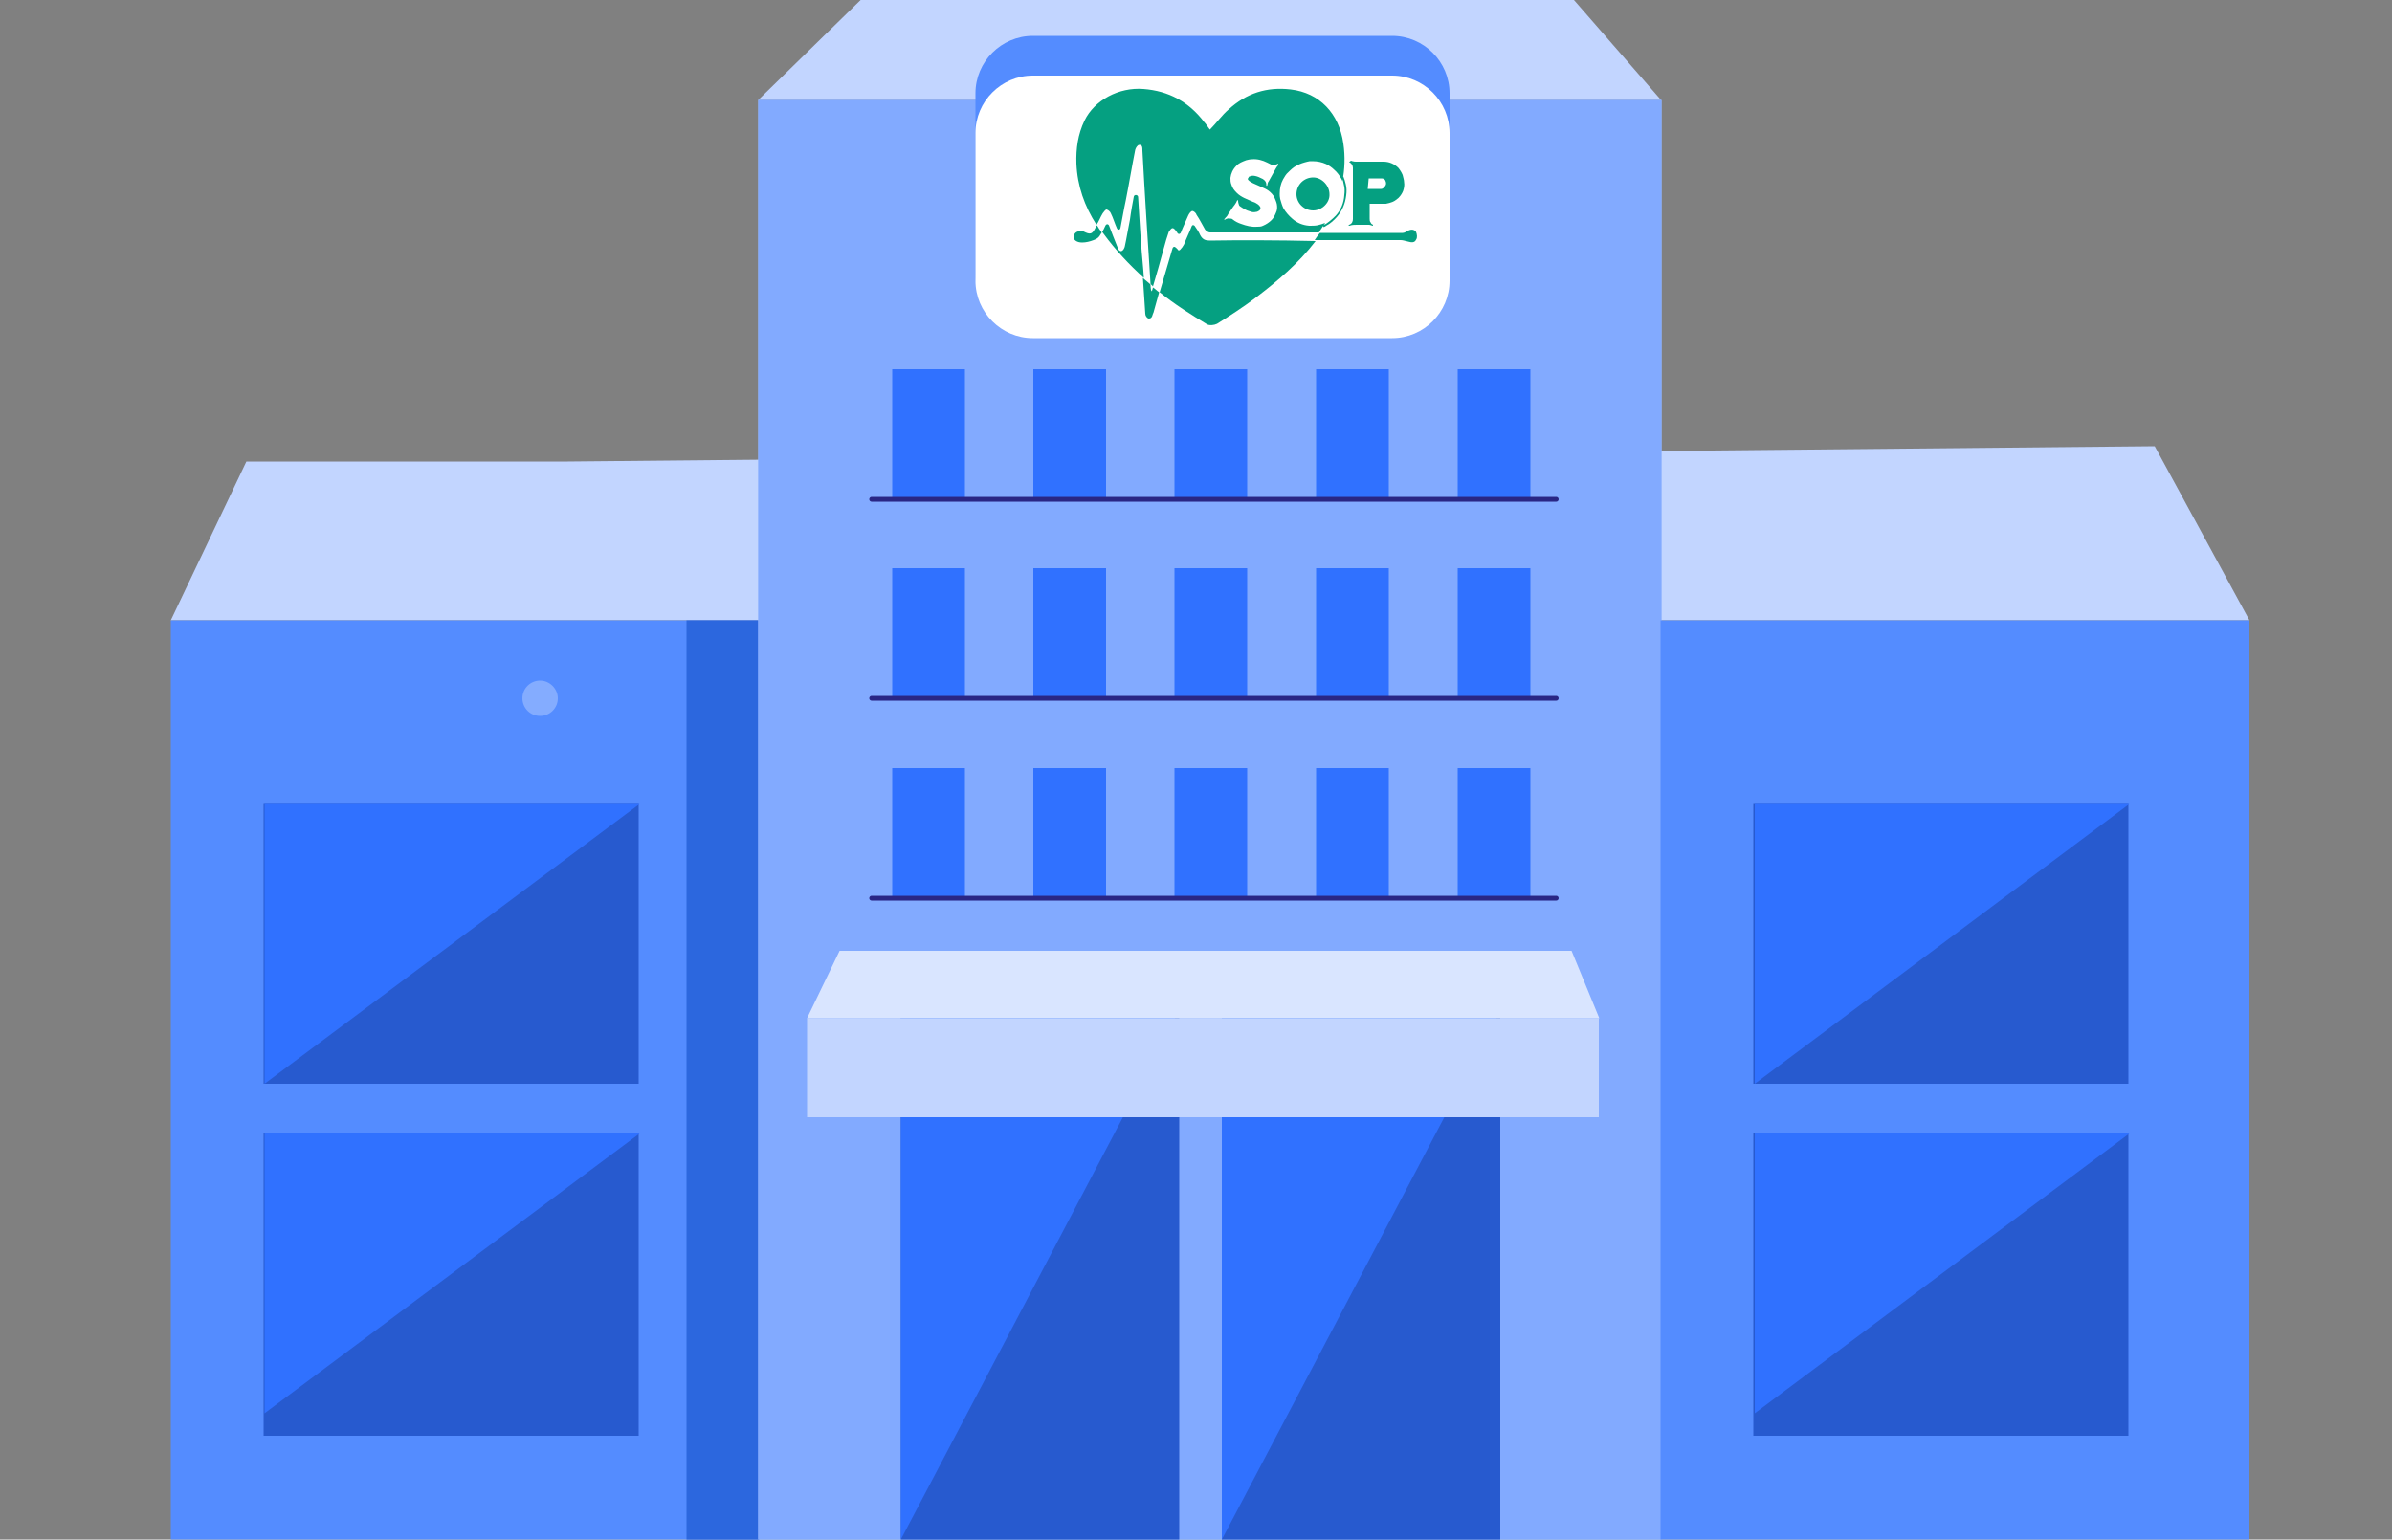 <?xml version="1.0" encoding="utf-8"?>
<!-- Generator: Adobe Illustrator 24.0.2, SVG Export Plug-In . SVG Version: 6.00 Build 0)  -->
<svg version="1.1" id="Layer_1" xmlns="http://www.w3.org/2000/svg" xmlns:xlink="http://www.w3.org/1999/xlink" x="0px" y="0px"
	 viewBox="0 0 500 321.9" style="enable-background:new 0 0 500 321.9;" xml:space="preserve">
<rect x="0" y="0" width="500" height="321.9" fill="#808080" stroke="none"/>
<style type="text/css">
	.st0{fill:none;}
	.st1{fill:#C2D5FF;}
	.st2{fill:#548CFF;}
	.st3{fill:#2C67DE;}
	.st4{fill:#A1BFFF;}
	.st5{fill:#82AAFF;}
	.st6{fill:#275ACF;}
	.st7{fill:#3071FF;}
	.st8{fill:#D9E5FF;}
	.st9{fill:none;stroke:#292685;stroke-linecap:round;stroke-linejoin:round;stroke-miterlimit:10;}
	.st10{opacity:0.28;fill:#FFFFFF;enable-background:new    ;}
	.st11{fill:#FFFFFF;}
	.st12{fill:#05A081;}
</style>
<rect y="-178.1" class="st0" width="500" height="500"/>
<polygon class="st1" points="51.5,96.5 118.7,96.5 450.4,93.3 470.2,129.7 35.7,129.7 "/>
<polygon class="st1" points="347.2,20.9 158.5,20.9 179.9,0 329,0 "/>
<rect x="35.7" y="129.7" class="st2" width="123.1" height="192.2"/>
<rect x="143.5" y="129.7" class="st3" width="15.2" height="192.2"/>
<rect x="158.5" y="20.9" class="st4" width="188.8" height="301"/>
<rect x="158.5" y="20.9" class="st5" width="188.8" height="301"/>
<rect x="55.1" y="237" class="st6" width="78.4" height="63.2"/>
<rect x="55.1" y="168.1" class="st6" width="78.4" height="58.5"/>
<polygon class="st7" points="55.3,226.6 55.3,168.1 133.7,168.1 "/>
<polygon class="st7" points="55.3,295.5 55.3,237 133.7,237 "/>
<rect x="347.1" y="129.7" class="st2" width="123.1" height="192.2"/>
<rect x="366.5" y="237" class="st6" width="78.4" height="63.2"/>
<rect x="366.5" y="168.1" class="st6" width="78.4" height="58.5"/>
<polygon class="st7" points="366.8,226.6 366.8,168.1 445.1,168.1 "/>
<polygon class="st7" points="366.8,295.5 366.8,237 445.1,237 "/>
<rect x="255.4" y="211.2" class="st6" width="58.2" height="110.7"/>
<rect x="188.3" y="211.2" class="st6" width="58.2" height="110.7"/>
<polygon class="st7" points="188.3,321.9 188.3,211.2 246.5,211.2 "/>
<polygon class="st7" points="255.4,321.9 255.4,211.2 313.7,211.2 "/>
<g>
	<g>
		<rect x="304.7" y="160.6" class="st7" width="15.2" height="27.2"/>
		<rect x="275.1" y="160.6" class="st7" width="15.2" height="27.2"/>
		<rect x="245.5" y="160.6" class="st7" width="15.2" height="27.2"/>
		<rect x="216" y="160.6" class="st7" width="15.2" height="27.2"/>
		<rect x="186.5" y="160.6" class="st7" width="15.2" height="27.2"/>
	</g>
</g>
<g>
	<g>
		<rect x="304.7" y="118.8" class="st7" width="15.2" height="27.2"/>
		<rect x="275.1" y="118.8" class="st7" width="15.2" height="27.2"/>
		<rect x="245.5" y="118.8" class="st7" width="15.2" height="27.2"/>
		<rect x="216" y="118.8" class="st7" width="15.2" height="27.2"/>
		<rect x="186.5" y="118.8" class="st7" width="15.2" height="27.2"/>
	</g>
</g>
<polygon class="st8" points="334.3,212.9 168.7,212.9 175.5,198.8 328.5,198.8 "/>
<rect x="168.7" y="212.9" class="st1" width="165.5" height="20.7"/>
<line class="st9" x1="182.2" y1="146" x2="325.3" y2="146"/>
<g>
	<g>
		<rect x="304.7" y="77.2" class="st7" width="15.2" height="27.2"/>
		<rect x="275.1" y="77.2" class="st7" width="15.2" height="27.2"/>
		<rect x="245.5" y="77.2" class="st7" width="15.2" height="27.2"/>
		<rect x="216" y="77.2" class="st7" width="15.2" height="27.2"/>
		<rect x="186.5" y="77.2" class="st7" width="15.2" height="27.2"/>
	</g>
</g>
<line class="st9" x1="182.2" y1="104.4" x2="325.3" y2="104.4"/>
<line class="st9" x1="182.2" y1="187.8" x2="325.3" y2="187.8"/>
<path class="st10" d="M116.6,146c0,2.1-1.7,3.7-3.7,3.7c-2.1,0-3.7-1.7-3.7-3.7c0-2.1,1.7-3.7,3.7-3.7S116.6,144,116.6,146z"/>
<path class="st2" d="M291,69.5h-75.1c-6.6,0-12-5.4-12-12v-38c0-6.6,5.4-12,12-12H291c6.6,0,12,5.4,12,12v38
	C303,64.1,297.6,69.5,291,69.5z"/>
<path class="st11" d="M291,70.7h-75.1c-6.6,0-12-5.4-12-12V27.8c0-6.6,5.4-12,12-12H291c6.6,0,12,5.4,12,12v30.9
	C303,65.3,297.6,70.7,291,70.7z"/>
<g>
	<g>
		<path class="st12" d="M237.9,41.2c0-0.5-0.8-0.6-0.9-0.1c-0.3,1.6-0.6,3.2-0.8,4.8c-0.4,1.9-0.7,3.9-1.1,5.7
			c-0.1,0.3-0.3,0.8-0.7,0.9c-0.4,0.1-0.8-0.5-0.8-0.8c-0.6-1.5-1.2-3-1.8-4.6c-0.2-0.3-0.5-0.3-0.7,0c-0.2,0.5-0.5,1-0.7,1.4
			c0.1,0.2,0.2,0.2,0.3,0.4c2.5,3.4,5.3,6.4,8.4,9.2c0-0.5-0.1-1-0.1-1.5C238.5,51.4,238.2,46.4,237.9,41.2z"/>
		<path class="st12" d="M252.9,50.3c-0.9,0-1.5-0.2-2-1.1c-0.3-0.7-0.7-1.3-1.2-2c-0.2-0.2-0.5-0.2-0.6,0.1
			c-0.5,1.3-1.1,2.5-1.6,3.8c-0.2,0.4-0.5,0.8-0.8,1.1c-0.2,0.2-0.4,0.2-0.5,0s-0.4-0.4-0.5-0.5c-0.2-0.2-0.5-0.1-0.6,0.2l0,0
			c-0.9,3.1-1.8,6.2-2.7,9.2c3.1,2.5,6.4,4.6,9.9,6.7c0.5,0.3,1.5,0.2,2.1-0.1c2.7-1.7,5.5-3.5,8-5.4c4.6-3.5,9-7.2,12.6-11.9
			C266.9,50.2,258.7,50.2,252.9,50.3z"/>
		<path class="st12" d="M230.5,44.6c0.2-0.3,0.6-0.8,0.8-0.8c0.4,0.1,0.8,0.5,0.9,0.8c0.5,1,0.8,2.1,1.3,3.2
			c0.2,0.3,0.6,0.3,0.7-0.1c0.4-2,0.7-3.9,1.1-5.7c0.7-3.5,1.3-7.2,2-10.7c0.1-0.4,0.5-1,0.8-1c0.7-0.1,0.7,0.6,0.7,1.2
			c0.5,9.3,1.1,18.6,1.7,27.9c0.2,0.2,0.4,0.3,0.5,0.5c0.6-2,1.6-5.5,2.3-8.1c0.3-1.1,0.6-2.2,1-3.3c0.2-0.3,0.5-0.8,0.8-0.8
			c0.3,0,0.6,0.4,0.8,0.7c0.1,0.1,0.2,0.2,0.2,0.3c0.2,0.3,0.5,0.3,0.7,0c0.5-1.3,1.1-2.5,1.6-3.7c0.2-0.4,0.5-0.8,0.8-0.9
			c0.3,0,0.8,0.4,0.9,0.8c0.7,1,1.2,2.1,1.8,3.1c0.2,0.3,0.7,0.6,1,0.6c5.9,0,14.6,0,22.8,0c0-0.1,0.1-0.1,0.1-0.2
			c0.4-0.6,0.8-1.2,1.2-1.8c-0.5,0.2-1.1,0.4-1.6,0.5c-0.5,0.1-1.1,0.1-1.7,0.1c-1.4-0.1-2.6-0.6-3.6-1.5c-0.7-0.6-1.3-1.3-1.8-2.1
			c-0.3-0.6-0.5-1.3-0.7-2c-0.1-0.4-0.1-0.8-0.1-1.1c0-1.1,0.2-2.1,0.7-3c0.3-0.5,0.6-1.1,1.1-1.5c0.5-0.5,1.1-1.1,1.8-1.4
			c0.7-0.4,1.4-0.6,2.2-0.8c0.2,0,0.3-0.1,0.5-0.1c0.2,0,0.4,0,0.5,0c1.1,0,2,0.2,2.9,0.6c0.6,0.3,1.2,0.7,1.7,1.2
			c0.6,0.5,1.1,1.2,1.5,1.9c0.1,0.2,0.2,0.4,0.2,0.5c0.5-2.5,0.6-5.2,0.2-7.9c-0.9-6.3-5-10.6-11-11.3c-5-0.6-9.3,0.8-13,4.2
			c-1.4,1.2-2.5,2.8-3.9,4.2c-0.4-0.5-0.8-1.2-1.2-1.6c-3.2-4.2-7.4-6.5-12.7-6.9c-5.1-0.4-10.2,2.3-12.3,6.6
			c-1.4,2.9-1.8,5.9-1.7,9c0.2,4.7,1.7,8.9,4.2,12.8C229.7,46.3,230,45.4,230.5,44.6z M267.2,34.5c-0.2,0.2-0.4,0.5-0.5,0.7
			c-0.3,0.6-0.7,1.2-1,1.8c-0.2,0.3-0.3,0.6-0.5,0.9c-0.2,0.2-0.2,0.5-0.3,0.8v0.1c-0.1,0-0.1,0.1-0.2,0c0,0,0-0.1,0-0.2
			c0-0.4-0.2-0.8-0.5-1c-0.2-0.2-0.3-0.2-0.5-0.3c-0.4-0.2-0.8-0.4-1.3-0.5c-0.4-0.1-0.8-0.1-1.2,0.1c-0.1,0-0.2,0.1-0.2,0.2
			c-0.2,0.2-0.2,0.4-0.1,0.5c0.1,0.1,0.2,0.2,0.2,0.2c0.2,0.2,0.5,0.3,0.8,0.5c0.6,0.3,1.2,0.5,1.8,0.8c0.5,0.2,1.1,0.5,1.5,0.8
			c0.5,0.4,0.9,0.8,1.2,1.4c0.2,0.5,0.4,0.9,0.5,1.4c0.1,0.6,0.1,1.2-0.2,1.8c-0.2,0.5-0.5,1.1-0.9,1.5c-0.5,0.5-1.1,0.9-1.8,1.2
			c-0.4,0.2-0.8,0.2-1.2,0.2c-1.2,0.1-2.3-0.2-3.4-0.6c-0.6-0.2-1.2-0.5-1.7-0.9c-0.2-0.2-0.4-0.2-0.6-0.2c-0.3-0.1-0.7,0-1,0.2
			c0,0-0.1,0-0.1,0.1l0,0c0,0-0.1-0.1-0.1-0.2c0.2-0.1,0.2-0.2,0.2-0.2c0.2-0.2,0.5-0.5,0.6-0.8c0.5-0.7,0.9-1.4,1.4-2
			c0.2-0.3,0.4-0.6,0.5-0.9l0,0c0.1,0,0.1-0.1,0.2,0v0.1c0,0.3,0.1,0.6,0.2,0.9c0.1,0.2,0.2,0.2,0.3,0.3c0.6,0.4,1.2,0.8,2,1
			c0.5,0.2,0.8,0.2,1.3,0.1c0.2,0,0.3-0.1,0.5-0.2c0.4-0.2,0.5-0.7,0.2-1c-0.1-0.2-0.2-0.2-0.4-0.4c-0.3-0.2-0.6-0.4-1-0.5
			c-0.6-0.3-1.2-0.5-1.8-0.8c-0.6-0.3-1.1-0.6-1.6-1.1c-0.5-0.5-0.9-1-1.1-1.7c-0.2-0.5-0.2-0.9-0.2-1.4c0.1-0.9,0.5-1.8,1.2-2.5
			c0.5-0.6,1.3-0.9,2.1-1.2c0.4-0.1,0.8-0.2,1.2-0.2c1.1-0.1,2.2,0.2,3.2,0.7c0.2,0.1,0.4,0.2,0.6,0.3c0.5,0.3,1,0.2,1.5,0l0.1-0.1
			C267.2,34.3,267.2,34.4,267.2,34.5C267.2,34.4,267.2,34.5,267.2,34.5z"/>
		<path class="st12" d="M277.9,40.6c0-1.8-1.6-3.5-3.4-3.5c-1.9,0-3.5,1.5-3.5,3.5c0,1.8,1.5,3.4,3.5,3.4
			C276.3,44,278,42.4,277.9,40.6z"/>
		<path class="st12" d="M229,47.6c-0.7,1.4-1.1,1.5-2.5,0.8c-0.4-0.2-1.2-0.1-1.6,0.2c-0.5,0.4-0.7,1.2-0.2,1.6
			c0.4,0.4,1,0.5,1.5,0.5c0.8,0,1.6-0.2,2.4-0.5c0.5-0.2,0.9-0.4,1.2-0.8c0.2-0.3,0.3-0.5,0.5-0.8c-0.4-0.5-0.7-1-1-1.5
			C229.2,47.3,229.1,47.4,229,47.6z"/>
		<path class="st12" d="M296,48.5c-0.4-0.6-1.1-0.6-1.8-0.2c-0.3,0.2-0.7,0.4-1,0.4c-4.6,0-10.9,0-17.3,0c-0.4,0.5-0.8,1-1.1,1.5
			c6.7,0,13.3,0,18,0c0.5,0,1,0.2,1.5,0.3c0.7,0.2,1.4,0.3,1.7-0.4C296.3,49.7,296.2,49,296,48.5z"/>
		<path class="st12" d="M240.8,60.8c-0.2,0.4-0.3-0.8-0.3-1.1c0-0.1,0-0.2,0-0.2c-0.5-0.5-1.1-0.9-1.6-1.4c0.2,2.5,0.3,4.9,0.5,7.5
			c0,0.4,0.3,0.9,0.7,1c0.4,0,0.5-0.1,0.7-0.4c0.1-0.2,0.2-0.7,0.3-0.8c0.4-1.5,0.8-2.9,1.2-4.3c-0.5-0.3-0.8-0.7-1.3-1
			C241,60.2,240.9,60.5,240.8,60.8z"/>
		<path class="st12" d="M276.7,47.5l-0.2-0.4c0.2-0.1,0.3-0.2,0.5-0.2c0.8-0.5,1.5-1.1,2.2-1.8c1.1-1.2,1.7-2.7,1.8-4.3
			c0.1-0.8,0.1-1.5-0.1-2.2c-0.1-0.5-0.2-1.1-0.5-1.5l0.4-0.2c0.2,0.5,0.4,1.1,0.5,1.6c0.2,0.8,0.2,1.5,0.1,2.3
			c-0.2,1.7-0.8,3.2-1.9,4.5c-0.7,0.8-1.5,1.5-2.3,1.9C277,47.4,276.8,47.4,276.7,47.5z"/>
		<path class="st12" d="M286.1,37.3c0.1,0,0.1,0,0.2,0c0.8,0,1.7,0,2.5,0c0.4,0,0.7,0.2,0.8,0.5c0.2,0.5,0.2,0.8-0.2,1.3
			c-0.2,0.2-0.4,0.4-0.7,0.4c-0.5,0-0.9,0-1.4,0c-0.4,0-0.8,0-1.2,0c0,0-0.1,0-0.2,0L286.1,37.3L286.1,37.3z M282,33.9
			c0.5,0.2,0.8,0.7,0.8,1.2c0,3.5,0,7.2,0,10.7c0,0.5-0.2,1-0.8,1.2c0,0-0.1,0-0.1,0.1l0,0c0,0.1,0.1,0.1,0.2,0.1
			c0.5-0.2,1-0.2,1.5-0.2c0.6,0,1.2,0,1.8,0c0.2,0,0.5,0,0.7,0c0.3,0,0.5,0.1,0.8,0.2l0,0c0.1,0,0.1-0.1,0.1-0.2l0,0H287
			c-0.2-0.1-0.4-0.2-0.5-0.5c-0.2-0.2-0.2-0.5-0.2-0.8c0-1,0-2,0-3v-0.1c0.1,0,0.1,0,0.2,0c0.8,0,1.6,0,2.5,0c0.2,0,0.5,0,0.7,0
			c0.5-0.1,0.9-0.2,1.4-0.4c0.5-0.2,0.8-0.5,1.2-0.8c0.5-0.5,0.8-1,1-1.5c0.2-0.6,0.3-1.2,0.2-1.8c0-0.5-0.2-1-0.3-1.5
			c-0.2-0.5-0.5-1-0.9-1.5c-0.8-0.8-1.9-1.3-3.1-1.3c-1.9,0-3.8,0-5.7,0c-0.2,0-0.5,0-0.8-0.1c-0.1,0-0.2-0.1-0.3-0.1l0,0L282,33.9
			L282,33.9C282,33.9,282,33.9,282,33.9z"/>
	</g>
</g>
</svg>
